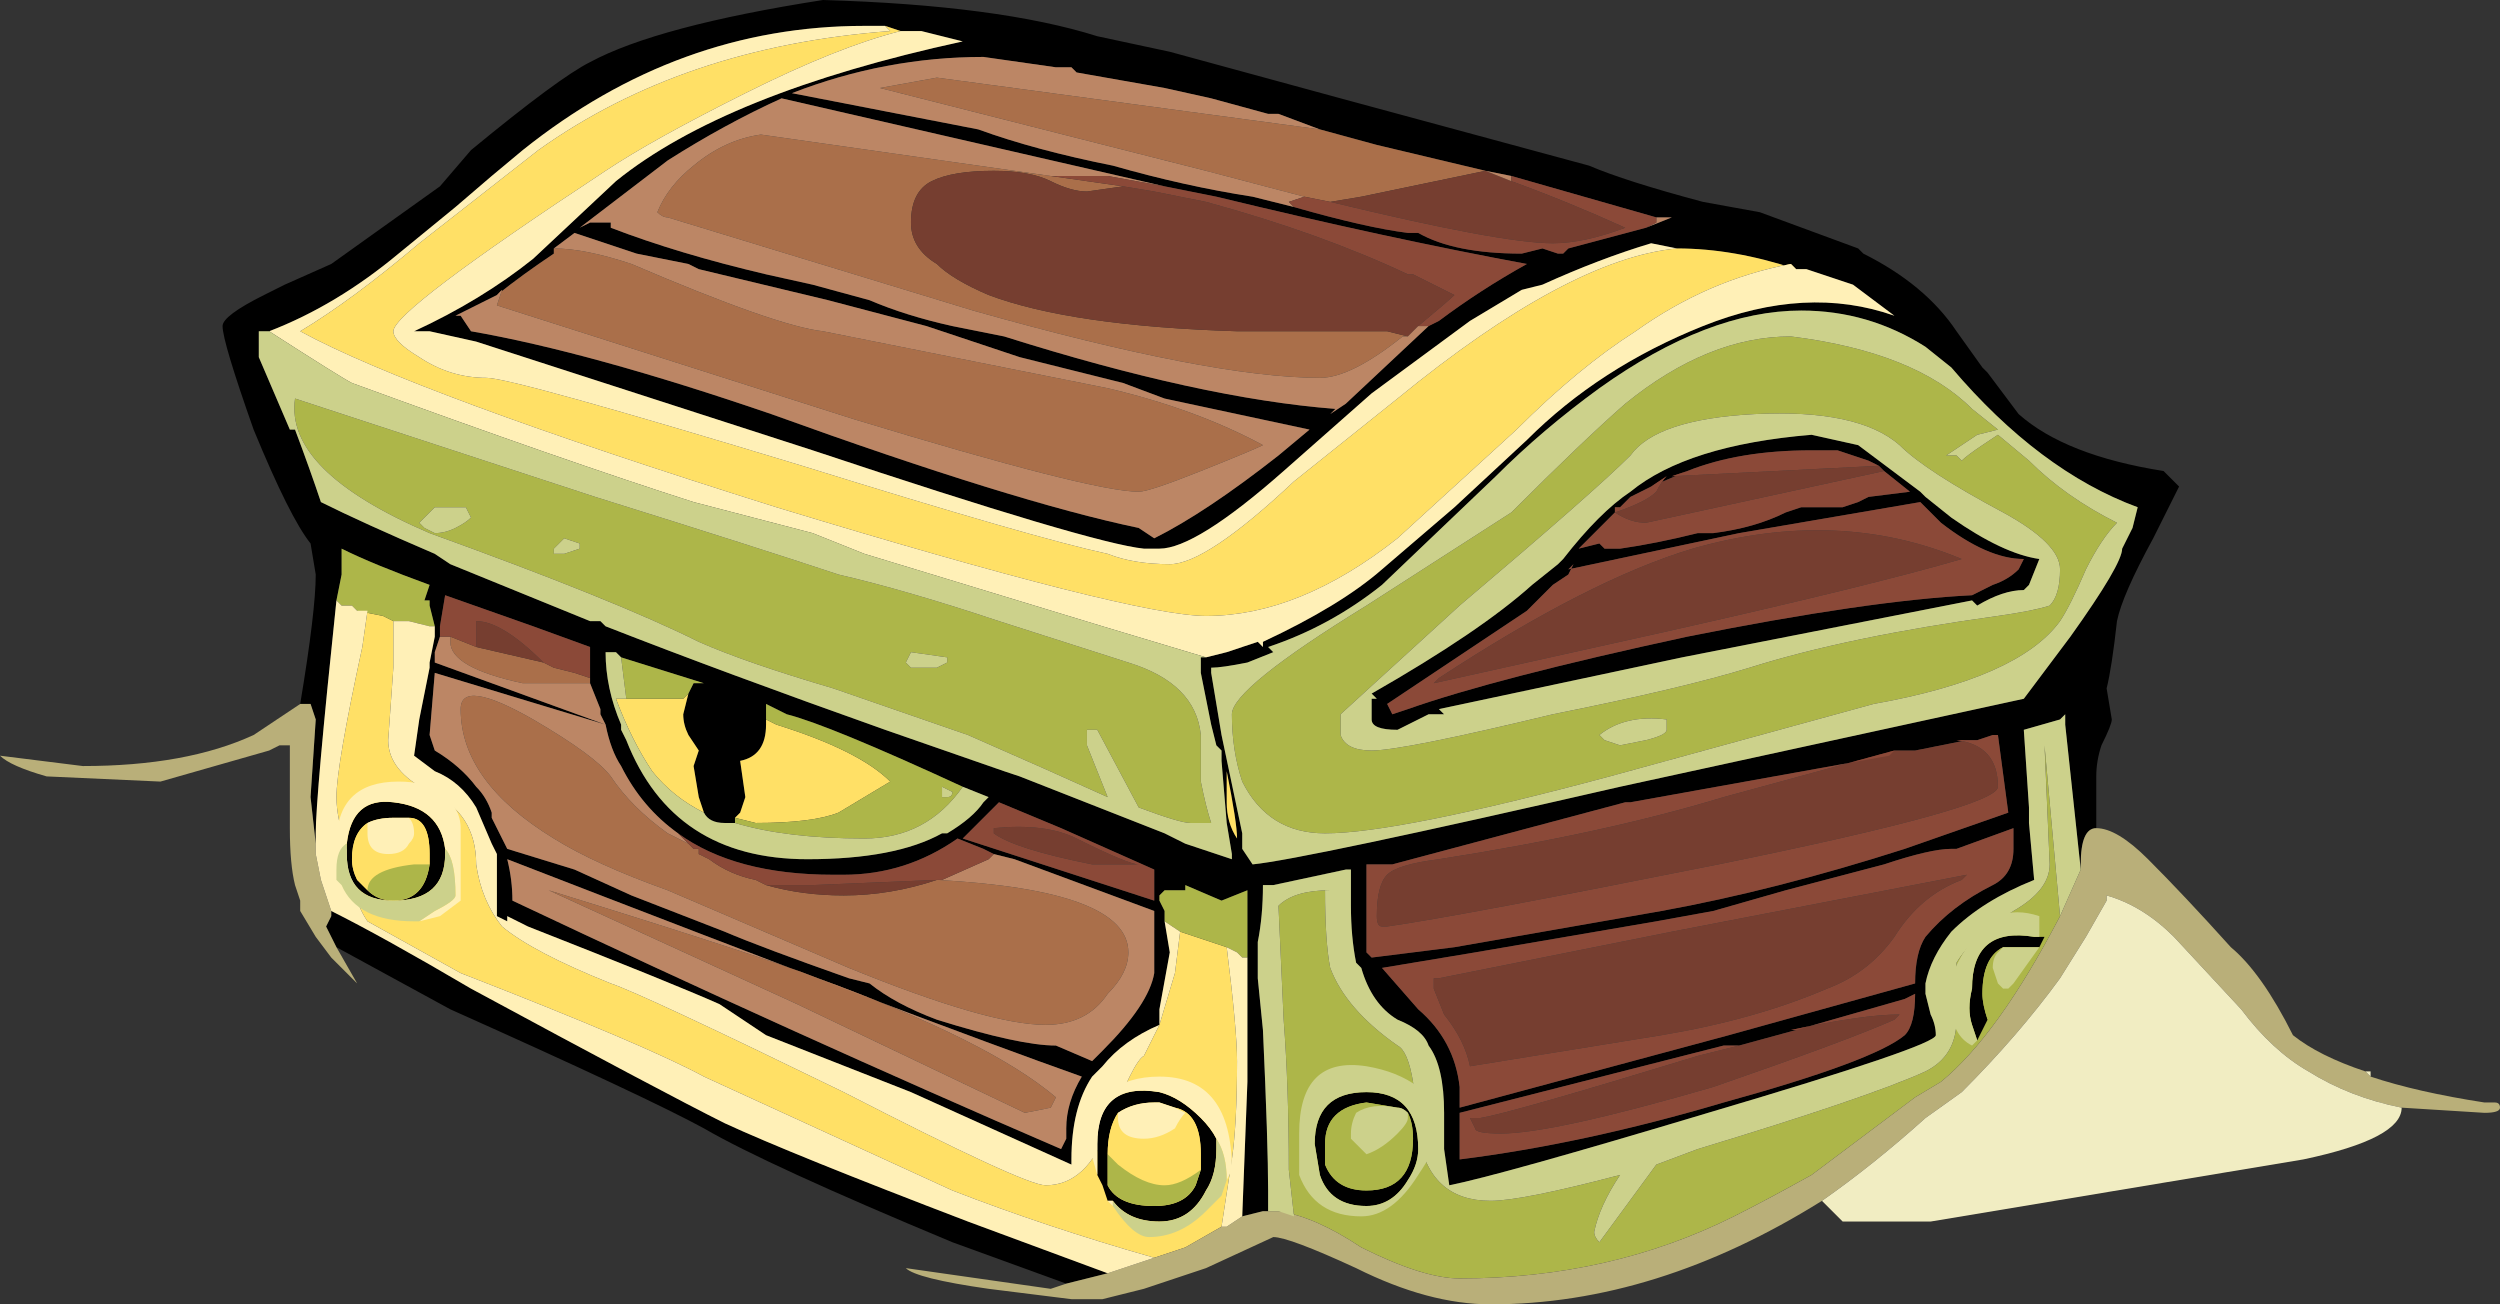 <?xml version="1.0" encoding="UTF-8" standalone="no"?>
<svg xmlns:ffdec="https://www.free-decompiler.com/flash" xmlns:xlink="http://www.w3.org/1999/xlink" ffdec:objectType="shape" height="12.6px" width="24.15px" xmlns="http://www.w3.org/2000/svg">
  <rect width="100%" height="100%" fill="#333333" stroke="none"/>
  <g transform="matrix(1.0, 0.0, 0.0, 1.0, 22.45, 8.65)">
    <path d="M-19.55 -1.85 Q-19.4 -2.75 -19.4 -3.1 L-19.45 -3.4 Q-19.65 -3.65 -20.0 -4.5 -20.3 -5.35 -20.3 -5.5 -20.3 -5.6 -19.9 -5.8 L-19.7 -5.9 -19.25 -6.1 -18.2 -6.85 -17.9 -7.2 Q-17.05 -7.9 -16.75 -8.05 -16.1 -8.4 -14.5 -8.65 -12.8 -8.6 -11.85 -8.3 L-11.15 -8.15 -9.5 -7.7 -7.1 -7.05 Q-6.75 -6.9 -6.0 -6.7 L-5.45 -6.6 -4.5 -6.25 -4.45 -6.2 Q-3.85 -5.9 -3.55 -5.45 L-3.3 -5.1 -3.25 -5.05 -2.95 -4.65 Q-2.5 -4.25 -1.55 -4.1 L-1.4 -3.95 -1.65 -3.45 Q-1.95 -2.9 -2.0 -2.65 -2.05 -2.2 -2.1 -2.0 L-2.05 -1.7 Q-2.05 -1.65 -2.15 -1.45 -2.2 -1.3 -2.2 -1.15 L-2.2 -0.65 Q-2.35 -0.65 -2.35 -0.3 L-2.35 -0.25 -2.5 -1.65 -2.5 -1.75 -2.55 -1.7 -2.9 -1.6 -2.85 -0.85 -2.85 -0.7 -2.8 -0.15 Q-3.3 0.05 -3.6 0.35 -3.8 0.6 -3.85 0.85 L-3.85 0.95 -3.8 1.15 Q-3.75 1.25 -3.75 1.35 -3.75 1.45 -5.95 2.1 -7.95 2.7 -8.45 2.8 L-8.5 2.45 -8.5 2.1 Q-8.5 1.65 -8.65 1.45 -8.7 1.3 -8.95 1.2 -9.2 1.05 -9.3 0.7 L-9.35 0.65 Q-9.4 0.4 -9.4 0.1 L-9.4 -0.25 -9.45 -0.25 -10.15 -0.1 -10.25 -0.1 Q-10.25 0.2 -10.3 0.45 L-10.3 0.8 -10.25 1.3 Q-10.2 2.4 -10.2 2.85 L-10.2 3.05 -10.25 3.05 -10.45 3.1 -10.4 1.8 -10.4 0.6 -10.4 -0.05 -10.65 0.05 -11.0 -0.1 -11.0 -0.05 -11.2 -0.05 -11.25 0.0 -11.25 0.05 -11.2 0.15 -11.2 0.25 -11.15 0.55 -11.25 1.1 -11.25 1.25 Q-11.6 1.4 -11.8 1.65 L-11.9 1.75 Q-12.1 2.05 -12.1 2.55 L-12.1 2.6 -13.65 1.9 -15.05 1.35 -15.5 1.05 Q-15.95 0.85 -17.35 0.3 L-17.55 0.2 -17.55 0.25 -17.65 0.2 -17.65 -0.4 -17.7 -0.5 -17.85 -0.85 Q-18.0 -1.1 -18.25 -1.2 L-18.45 -1.35 -18.4 -1.7 -18.3 -2.2 -18.3 -2.25 -18.25 -2.5 -18.25 -2.6 -18.3 -2.8 -18.3 -2.85 -18.35 -2.85 -18.3 -3.0 Q-18.85 -3.2 -19.15 -3.35 L-19.15 -3.1 -19.2 -2.85 Q-19.4 -0.95 -19.4 -0.6 L-19.4 -0.5 -19.45 -0.95 -19.4 -1.7 -19.45 -1.85 -19.55 -1.85 M-12.15 3.75 L-13.25 3.35 Q-15.05 2.6 -15.65 2.25 -16.2 1.95 -18.1 1.1 L-19.2 0.5 -19.3 0.3 -19.25 0.2 -19.25 0.15 Q-18.75 0.4 -17.9 0.9 -16.05 1.9 -15.45 2.2 -14.8 2.5 -13.1 3.15 L-11.75 3.65 -12.15 3.75 M-11.2 -6.85 L-14.9 -7.7 Q-15.45 -7.45 -16.0 -7.1 L-16.85 -6.45 -16.75 -6.5 -16.55 -6.5 -16.55 -6.45 Q-15.9 -6.2 -15.05 -6.0 L-14.6 -5.9 -14.05 -5.75 Q-13.7 -5.6 -13.25 -5.5 L-12.75 -5.4 Q-10.85 -4.8 -9.55 -4.7 L-9.6 -4.65 -9.45 -4.75 -8.65 -5.5 -8.55 -5.55 Q-8.15 -5.85 -7.7 -6.1 -9.05 -6.35 -10.7 -6.75 L-11.2 -6.85 M-6.25 -6.25 L-6.5 -6.3 Q-7.0 -6.15 -7.55 -5.9 L-7.75 -5.85 -8.25 -5.55 -9.2 -4.85 -10.05 -4.1 Q-10.9 -3.35 -11.25 -3.35 L-11.4 -3.35 Q-11.9 -3.4 -14.6 -4.3 L-17.85 -5.35 -18.3 -5.45 -18.45 -5.45 Q-17.8 -5.75 -17.3 -6.15 L-16.5 -6.9 Q-15.45 -7.75 -13.15 -8.25 L-13.55 -8.35 -13.75 -8.35 -13.9 -8.4 -14.1 -8.4 Q-15.9 -8.4 -17.4 -7.2 L-17.7 -6.95 -18.05 -6.65 -18.6 -6.2 Q-19.2 -5.7 -19.85 -5.45 L-19.95 -5.45 -19.95 -5.2 -19.65 -4.5 -19.6 -4.5 Q-19.45 -4.1 -19.35 -3.8 -18.95 -3.6 -18.25 -3.3 L-18.1 -3.2 -16.75 -2.65 -16.65 -2.65 -16.6 -2.6 Q-15.45 -2.15 -13.9 -1.6 L-12.75 -1.2 -12.6 -1.15 -11.2 -0.6 -11.0 -0.5 -10.55 -0.35 -10.55 -0.4 -10.6 -0.7 -10.65 -1.3 -10.65 -1.4 -10.7 -1.45 -10.75 -1.65 -10.85 -2.15 -10.85 -2.3 -10.8 -2.3 -10.6 -2.35 -10.3 -2.45 -10.25 -2.4 -10.25 -2.45 Q-9.5 -2.8 -9.1 -3.15 L-8.4 -3.75 -7.7 -4.4 Q-7.0 -5.1 -6.0 -5.5 -5.0 -5.9 -4.15 -5.6 L-4.55 -5.9 -5.0 -6.05 -5.1 -6.05 Q-5.7 -6.25 -6.25 -6.25 M-8.1 -7.0 L-9.15 -7.25 -9.7 -7.4 -10.1 -7.55 -10.2 -7.55 -10.75 -7.7 -11.2 -7.8 -12.05 -7.95 -12.1 -8.0 -12.25 -8.0 -12.95 -8.1 Q-13.9 -8.1 -14.8 -7.75 L-13.0 -7.4 Q-12.45 -7.2 -11.7 -7.05 -11.0 -6.85 -10.35 -6.75 L-9.95 -6.65 Q-9.25 -6.45 -8.85 -6.4 L-8.75 -6.4 Q-8.4 -6.2 -7.75 -6.2 L-7.55 -6.25 -7.4 -6.2 -7.35 -6.2 -7.3 -6.25 -6.55 -6.45 -6.3 -6.55 -6.45 -6.55 -7.85 -6.95 -8.1 -7.0 M-17.65 -5.8 L-18.05 -5.6 -18.0 -5.6 -17.9 -5.45 Q-16.75 -5.25 -15.0 -4.65 -12.65 -3.8 -11.45 -3.55 L-11.3 -3.45 Q-10.8 -3.7 -10.1 -4.25 L-9.8 -4.5 -11.2 -4.8 -11.6 -4.95 -12.6 -5.2 -13.5 -5.5 -14.45 -5.75 -15.7 -6.05 -15.8 -6.1 -16.3 -6.2 -16.9 -6.4 -17.1 -6.25 -17.1 -6.2 Q-17.4 -6.0 -17.65 -5.8 M-16.75 -2.1 L-16.75 -2.4 -17.3 -2.6 -18.15 -2.9 -18.2 -2.6 -18.2 -2.5 -18.25 -2.35 -18.25 -2.25 -16.6 -1.65 -16.65 -1.75 -16.65 -1.8 -16.75 -2.05 -16.75 -2.1 M-15.9 -0.6 Q-16.25 -0.85 -16.45 -1.25 -16.55 -1.4 -16.6 -1.65 L-18.25 -2.15 -18.3 -1.55 -18.25 -1.4 Q-18.0 -1.25 -17.85 -1.05 -17.75 -0.95 -17.7 -0.8 L-17.7 -0.75 -17.55 -0.45 -16.9 -0.25 -16.35 0.0 -15.45 0.35 Q-15.1 0.5 -14.25 0.8 L-14.05 0.85 Q-13.8 1.05 -13.4 1.2 -12.6 1.45 -12.25 1.45 L-11.9 1.6 -11.8 1.5 Q-11.35 1.05 -11.3 0.75 L-11.3 0.15 -12.65 -0.35 -12.85 -0.4 -12.95 -0.45 -13.2 -0.55 Q-13.7 -0.2 -14.3 -0.2 L-14.4 -0.2 Q-15.35 -0.2 -15.9 -0.6 M-15.65 -0.8 L-15.7 -0.95 -15.75 -1.25 -15.7 -1.4 -15.8 -1.55 Q-15.85 -1.65 -15.85 -1.75 L-15.8 -1.95 -15.75 -2.05 -15.65 -2.05 -16.45 -2.3 -16.5 -2.35 -16.6 -2.35 Q-16.6 -2.0 -16.45 -1.65 L-16.45 -1.6 -16.4 -1.5 Q-15.95 -0.35 -14.65 -0.35 -13.8 -0.35 -13.35 -0.6 L-13.3 -0.6 Q-13.05 -0.75 -12.95 -0.9 L-12.9 -0.95 -13.15 -1.05 Q-14.45 -1.65 -14.85 -1.75 L-15.05 -1.85 -15.05 -1.7 -15.05 -1.65 Q-15.05 -1.35 -15.3 -1.3 L-15.25 -0.95 -15.3 -0.8 -15.35 -0.75 -15.35 -0.7 -15.45 -0.7 Q-15.6 -0.7 -15.65 -0.8 M-12.9 -0.8 L-13.15 -0.55 -11.3 0.05 -11.3 -0.25 -12.2 -0.65 -12.8 -0.9 -12.9 -0.8 M-6.85 -3.75 L-6.85 -3.7 -7.2 -3.35 -7.0 -3.4 -6.95 -3.35 -6.8 -3.35 Q-6.45 -3.4 -6.05 -3.5 L-5.9 -3.5 Q-5.5 -3.55 -5.2 -3.7 L-5.05 -3.75 -4.65 -3.75 -4.5 -3.8 -4.4 -3.85 -4.0 -3.9 -4.25 -4.1 -4.3 -4.15 -4.4 -4.2 Q-4.55 -4.25 -4.7 -4.3 L-4.95 -4.3 Q-5.65 -4.3 -6.15 -4.1 L-6.5 -3.95 -6.7 -3.85 -6.8 -3.75 -6.85 -3.75 M-8.0 -4.05 L-9.1 -3.0 Q-9.6 -2.6 -10.2 -2.4 L-10.15 -2.35 -10.4 -2.25 Q-10.65 -2.2 -10.75 -2.2 L-10.75 -2.15 -10.65 -1.55 -10.45 -0.6 Q-10.45 -0.5 -10.45 -0.45 L-10.35 -0.3 Q-9.85 -0.35 -6.8 -1.05 L-2.9 -1.9 -2.45 -2.5 Q-1.95 -3.2 -1.95 -3.35 L-1.85 -3.55 -1.8 -3.75 Q-2.75 -4.1 -3.6 -5.1 L-3.85 -5.3 Q-4.4 -5.65 -5.05 -5.65 -5.95 -5.65 -7.0 -4.9 -7.55 -4.5 -8.0 -4.05 M-9.2 -1.95 Q-8.15 -2.55 -7.65 -3.0 L-7.4 -3.2 -7.35 -3.25 Q-7.0 -3.7 -6.7 -3.9 -6.15 -4.35 -4.95 -4.45 L-4.5 -4.35 -3.9 -3.9 -3.85 -3.85 -3.6 -3.65 Q-3.1 -3.3 -2.75 -3.25 L-2.85 -3.0 -2.9 -2.95 Q-3.1 -2.95 -3.35 -2.8 L-3.4 -2.85 -6.2 -2.3 Q-7.85 -1.95 -8.55 -1.8 L-8.5 -1.75 -8.65 -1.75 -8.95 -1.6 Q-9.2 -1.6 -9.2 -1.7 L-9.2 -1.9 -9.15 -1.9 -9.2 -1.95 M-10.6 -0.9 Q-10.6 -0.7 -10.5 -0.55 -10.5 -0.7 -10.6 -1.2 L-10.6 -0.9 M-10.55 -0.3 L-10.5 -0.3 -10.55 -0.3 M-4.15 -1.4 L-4.2 -1.35 -6.7 -0.9 -6.75 -0.9 -9.0 -0.3 -9.25 -0.3 -9.25 0.55 -9.2 0.6 -8.4 0.5 -6.4 0.15 Q-5.3 -0.05 -4.05 -0.45 L-3.05 -0.8 -3.15 -1.55 -3.2 -1.55 -3.35 -1.5 -3.45 -1.5 -3.95 -1.4 -4.15 -1.4 M-9.0 -1.75 L-8.85 -1.8 Q-8.0 -2.1 -6.15 -2.5 -4.4 -2.85 -3.4 -2.9 L-3.2 -3.0 Q-3.05 -3.05 -2.95 -3.15 L-2.9 -3.25 Q-3.25 -3.25 -3.7 -3.6 L-3.9 -3.8 -5.65 -3.5 -7.3 -3.15 -7.25 -3.2 -7.3 -3.1 -7.45 -3.0 -7.7 -2.75 -9.05 -1.85 -9.0 -1.75 M-5.55 -6.35 L-5.55 -6.35 M-3.55 -0.45 L-3.6 -0.45 Q-3.8 -0.45 -4.25 -0.3 L-5.2 -0.05 -5.9 0.15 -6.45 0.25 -8.2 0.55 -9.1 0.7 -8.75 1.1 Q-8.4 1.4 -8.35 1.85 L-8.35 2.05 -5.75 1.35 -3.95 0.85 Q-3.95 0.55 -3.85 0.4 -3.6 0.1 -3.2 -0.1 -3.0 -0.2 -3.0 -0.45 L-3.0 -0.65 -3.55 -0.45 M-5.65 1.45 L-5.8 1.45 -8.35 2.1 -8.35 2.55 Q-7.15 2.4 -5.8 2.0 -4.35 1.6 -4.05 1.35 -3.95 1.25 -3.95 0.95 L-4.05 1.0 -5.1 1.3 -5.65 1.45 M-12.15 2.25 Q-12.15 2.0 -12.0 1.75 -13.55 1.2 -17.55 -0.35 -17.5 -0.15 -17.5 0.05 -14.75 1.35 -12.2 2.45 L-12.15 2.35 -12.15 2.25" fill="#000000" fill-rule="evenodd" stroke="none"/>
    <path d="M-13.75 -8.35 Q-14.35 -8.2 -15.25 -7.75 -16.15 -7.3 -16.6 -7.0 -18.65 -5.65 -18.65 -5.45 -18.65 -5.35 -18.4 -5.2 -18.1 -5.0 -17.75 -5.0 -17.5 -5.0 -14.7 -4.15 -12.45 -3.45 -11.75 -3.3 -11.5 -3.2 -11.15 -3.2 -10.8 -3.2 -9.95 -4.0 L-8.95 -4.8 Q-7.3 -6.15 -6.25 -6.25 -5.7 -6.25 -5.1 -6.05 L-5.15 -6.1 Q-5.95 -5.95 -6.65 -5.45 -7.2 -5.1 -7.8 -4.5 L-8.95 -3.45 Q-9.9 -2.7 -10.8 -2.7 -11.5 -2.7 -14.95 -3.75 -18.45 -4.85 -19.55 -5.45 -19.05 -5.75 -18.4 -6.3 L-17.25 -7.2 Q-15.85 -8.2 -13.85 -8.35 L-13.9 -8.4 -13.75 -8.35 M-19.0 -2.75 L-18.75 -2.7 -18.65 -2.65 -18.65 -2.2 -18.7 -1.5 Q-18.7 -1.2 -18.3 -1.0 -17.85 -0.8 -17.85 -0.3 -17.8 0.05 -17.6 0.3 -17.3 0.55 -16.55 0.85 -16.25 0.95 -14.3 1.9 -12.55 2.8 -12.35 2.8 -11.95 2.8 -11.75 2.25 -11.5 1.6 -11.4 1.55 -11.35 1.45 -11.25 1.25 L-11.1 0.75 -11.05 0.35 -10.6 0.5 Q-10.5 1.3 -10.5 1.6 -10.5 2.2 -10.55 2.55 L-10.65 3.2 -11.0 3.4 -11.3 3.5 Q-12.35 3.2 -13.25 2.85 L-15.65 1.75 Q-16.2 1.45 -18.0 0.75 L-18.9 0.25 Q-19.0 0.1 -19.0 0.0 L-19.1 -0.45 Q-19.2 -0.75 -19.2 -0.95 -19.2 -1.25 -18.95 -2.4 L-18.9 -2.75 -19.0 -2.75 M-15.8 -1.95 L-15.85 -1.75 Q-15.85 -1.65 -15.8 -1.55 L-15.7 -1.4 -15.75 -1.25 -15.7 -0.95 -15.65 -0.8 Q-15.95 -0.95 -16.15 -1.2 -16.35 -1.5 -16.5 -1.9 L-16.4 -1.9 -15.85 -1.9 -15.8 -1.95 M-15.35 -0.75 L-15.3 -0.8 -15.25 -0.95 -15.3 -1.3 Q-15.05 -1.35 -15.05 -1.65 L-15.05 -1.7 -14.95 -1.65 Q-14.15 -1.4 -13.85 -1.1 L-14.35 -0.8 Q-14.6 -0.7 -15.15 -0.7 L-15.35 -0.75 M-10.55 -0.3 L-10.5 -0.3 -10.55 -0.3 M-10.6 -0.9 L-10.6 -1.2 Q-10.5 -0.7 -10.5 -0.55 -10.6 -0.7 -10.6 -0.9" fill="#ffe066" fill-rule="evenodd" stroke="none"/>
    <path d="M-8.85 -5.4 L-8.9 -5.4 Q-9.4 -5.0 -9.7 -5.0 -10.75 -5.0 -13.05 -5.65 L-16.0 -6.55 Q-16.05 -6.55 -16.1 -6.6 -16.0 -6.85 -15.75 -7.05 -15.45 -7.3 -15.1 -7.35 L-12.3 -6.95 -11.6 -6.85 -11.95 -6.8 Q-12.1 -6.8 -12.3 -6.9 -12.5 -7.0 -12.85 -7.0 -13.25 -7.0 -13.45 -6.9 -13.65 -6.8 -13.65 -6.5 -13.65 -6.25 -13.4 -6.1 -13.25 -5.95 -12.9 -5.8 -12.1 -5.5 -10.5 -5.45 L-9.05 -5.45 -8.85 -5.4 M-9.85 -6.75 L-10.8 -7.0 -13.95 -7.8 -13.4 -7.9 -9.7 -7.4 -9.15 -7.25 -8.1 -7.0 -9.3 -6.75 -9.6 -6.7 -9.85 -6.75 M-17.1 -6.25 Q-16.8 -6.25 -16.35 -6.1 -14.95 -5.5 -14.5 -5.45 L-11.75 -4.9 Q-10.9 -4.7 -10.25 -4.35 -10.35 -4.3 -10.85 -4.1 -11.35 -3.9 -11.45 -3.9 -11.9 -3.9 -14.2 -4.6 L-17.65 -5.7 -17.6 -5.85 -17.65 -5.8 Q-17.4 -6.0 -17.1 -6.2 L-17.1 -6.25 M-18.1 -2.5 L-17.85 -2.4 -17.2 -2.25 -17.1 -2.2 -16.9 -2.15 -16.75 -2.1 -16.75 -2.05 -17.4 -2.05 Q-18.1 -2.2 -18.1 -2.45 L-18.1 -2.5 M-13.4 -0.15 Q-11.55 -0.05 -11.55 0.55 -11.55 0.75 -11.75 0.95 -11.95 1.25 -12.35 1.25 -12.9 1.25 -14.25 0.7 L-16.0 -0.05 Q-16.7 -0.3 -17.1 -0.55 -18.0 -1.1 -18.0 -1.8 -18.0 -2.1 -17.3 -1.7 -16.7 -1.35 -16.55 -1.15 -16.35 -0.85 -16.0 -0.6 L-15.8 -0.5 -15.75 -0.45 -15.7 -0.45 -15.7 -0.4 -15.6 -0.35 Q-15.4 -0.2 -15.15 -0.15 L-15.05 -0.1 Q-14.7 0.0 -14.3 0.0 -13.85 0.0 -13.4 -0.15 M-17.15 -0.05 Q-15.05 0.6 -14.55 0.8 -12.9 1.4 -12.25 1.95 L-12.3 2.05 -12.55 2.1 -14.75 1.05 -17.15 -0.05" fill="#aa6f4a" fill-rule="evenodd" stroke="none"/>
    <path d="M-19.2 -2.85 L-19.15 -3.1 -19.15 -3.35 Q-18.85 -3.2 -18.3 -3.0 L-18.35 -2.85 -18.3 -2.85 -18.3 -2.8 -18.25 -2.6 -18.3 -2.6 -18.5 -2.65 -18.65 -2.65 -18.75 -2.7 -19.0 -2.75 -19.05 -2.8 -19.15 -2.8 -19.2 -2.85 M-11.2 0.25 L-11.2 0.15 -11.25 0.05 -11.25 0.0 -11.2 -0.05 -11.0 -0.05 -11.0 -0.1 -10.65 0.05 -10.4 -0.05 -10.4 0.6 -10.45 0.6 -10.5 0.55 -10.6 0.5 -11.05 0.35 -11.2 0.25 M-17.9 -3.65 L-17.95 -3.75 -18.25 -3.75 -18.4 -3.6 -18.35 -3.55 -18.25 -3.5 Q-18.15 -3.5 -18.05 -3.55 -17.95 -3.6 -17.9 -3.65 M-18.3 -3.5 Q-19.7 -4.1 -19.6 -4.8 L-16.7 -3.85 Q-15.1 -3.35 -14.35 -3.1 -13.7 -2.95 -12.8 -2.65 L-11.55 -2.25 Q-10.9 -2.05 -10.85 -1.55 L-10.85 -1.1 Q-10.8 -0.85 -10.75 -0.7 L-10.95 -0.7 Q-11.05 -0.7 -11.45 -0.85 L-11.85 -1.6 -11.95 -1.6 -11.95 -1.45 -11.75 -0.95 Q-12.3 -1.2 -13.1 -1.55 L-14.4 -2.0 Q-15.25 -2.25 -15.7 -2.45 -16.5 -2.85 -18.3 -3.5 M-15.35 -0.7 L-15.35 -0.75 -15.15 -0.7 Q-14.6 -0.7 -14.35 -0.8 L-13.85 -1.1 Q-14.15 -1.4 -14.95 -1.65 L-15.05 -1.7 -15.05 -1.85 -14.85 -1.75 Q-14.45 -1.65 -13.15 -1.05 -13.5 -0.55 -14.1 -0.55 -14.85 -0.55 -15.35 -0.7 M-16.45 -2.3 L-15.65 -2.05 -15.75 -2.05 -15.8 -1.95 -15.85 -1.9 -16.4 -1.9 -16.45 -2.3 M-16.85 -3.4 L-17.0 -3.45 -17.1 -3.35 -17.1 -3.3 -17.0 -3.3 -16.85 -3.35 -16.85 -3.4 M-13.25 -1.0 L-13.35 -1.05 -13.35 -0.95 -13.3 -0.95 Q-13.25 -0.95 -13.25 -1.0 M-13.3 -2.25 L-13.3 -2.3 -13.65 -2.35 -13.7 -2.25 -13.65 -2.2 -13.4 -2.2 -13.3 -2.25 M-7.85 -3.7 Q-7.15 -4.4 -6.75 -4.75 -5.95 -5.4 -5.15 -5.4 -3.95 -5.25 -3.4 -4.7 L-3.15 -4.5 -3.35 -4.45 -3.65 -4.25 -3.55 -4.25 -3.5 -4.2 Q-3.45 -4.25 -3.3 -4.35 L-3.15 -4.45 -2.85 -4.2 Q-2.5 -3.85 -2.0 -3.6 -2.15 -3.45 -2.3 -3.15 -2.45 -2.8 -2.55 -2.65 -2.95 -2.1 -4.35 -1.85 L-6.9 -1.15 Q-8.95 -0.6 -9.65 -0.6 -10.2 -0.6 -10.45 -1.1 -10.55 -1.4 -10.55 -1.75 -10.55 -2.0 -9.25 -2.8 L-7.85 -3.7 M-10.1 3.05 L-9.95 3.1 -10.0 2.65 Q-10.0 1.85 -10.05 1.2 L-10.1 0.1 Q-9.95 -0.05 -9.6 -0.05 L-9.65 -0.05 Q-9.65 0.45 -9.6 0.7 -9.45 1.1 -8.95 1.45 -8.85 1.5 -8.8 1.8 L-8.75 2.3 Q-8.65 2.95 -8.05 2.95 -7.75 2.95 -6.8 2.7 -7.0 3.0 -7.05 3.25 -7.05 3.3 -7.0 3.35 L-6.45 2.6 -6.05 2.45 Q-4.4 1.95 -3.85 1.7 -3.55 1.55 -3.55 1.2 L-3.55 0.65 Q-3.4 0.4 -3.0 0.15 -2.65 -0.05 -2.65 -0.3 L-2.7 -1.45 -2.55 0.2 Q-3.15 1.35 -3.7 1.8 L-3.95 1.95 -4.95 2.7 Q-5.4 2.95 -5.7 3.1 -6.9 3.7 -8.35 3.7 -8.7 3.7 -9.3 3.4 -9.75 3.1 -10.1 3.05 M-9.5 -1.75 L-9.5 -1.55 Q-9.45 -1.4 -9.2 -1.4 -8.9 -1.4 -7.45 -1.75 -6.2 -2.0 -5.55 -2.2 -4.6 -2.5 -3.15 -2.7 -2.8 -2.75 -2.65 -2.8 -2.55 -2.9 -2.55 -3.15 -2.55 -3.4 -3.1 -3.7 -3.85 -4.1 -4.1 -4.35 -4.5 -4.7 -5.5 -4.65 -6.45 -4.6 -6.7 -4.25 -7.05 -3.9 -8.35 -2.8 L-9.5 -1.75 M-6.35 -1.7 Q-6.75 -1.75 -7.0 -1.55 L-6.95 -1.5 -6.8 -1.45 -6.55 -1.5 Q-6.35 -1.55 -6.35 -1.6 L-6.35 -1.7" fill="#adb649" fill-rule="evenodd" stroke="none"/>
    <path d="M-8.75 -5.5 L-8.85 -5.4 -9.05 -5.45 -10.5 -5.45 Q-12.1 -5.5 -12.9 -5.8 -13.25 -5.95 -13.4 -6.1 -13.65 -6.25 -13.65 -6.5 -13.65 -6.8 -13.45 -6.9 -13.25 -7.0 -12.85 -7.0 -12.5 -7.0 -12.3 -6.9 -12.1 -6.8 -11.95 -6.8 L-11.6 -6.85 -11.3 -6.8 -10.8 -6.7 Q-9.7 -6.4 -8.85 -6.0 L-8.8 -6.0 -8.4 -5.8 Q-8.45 -5.75 -8.75 -5.5 M-9.6 -6.7 L-9.3 -6.75 -8.1 -7.0 -7.85 -6.9 Q-7.3 -6.7 -6.75 -6.45 -7.15 -6.3 -7.45 -6.3 -7.95 -6.3 -9.6 -6.7 M-17.85 -2.4 L-17.85 -2.65 Q-17.6 -2.65 -17.2 -2.25 L-17.85 -2.4 M-13.35 -0.15 L-13.4 -0.15 -13.35 -0.15 M-15.05 -0.1 L-14.6 -0.1 -13.4 -0.15 Q-13.85 0.0 -14.3 0.0 -14.7 0.0 -15.05 -0.1 M-12.85 -0.6 L-12.85 -0.65 Q-12.35 -0.7 -12.05 -0.55 -11.55 -0.3 -11.45 -0.3 L-11.9 -0.3 Q-12.65 -0.45 -12.85 -0.6 M-6.85 -3.7 L-6.85 -3.75 -6.85 -3.7 Q-6.55 -3.8 -6.45 -3.9 -6.4 -4.0 -6.35 -4.05 L-6.5 -3.95 -6.15 -4.1 -6.3 -4.05 -4.3 -4.15 -4.25 -4.1 -6.55 -3.6 Q-6.7 -3.6 -6.85 -3.7 M-4.15 -1.4 L-3.95 -1.4 -3.45 -1.5 -3.55 -1.5 Q-3.15 -1.45 -3.15 -1.05 -3.15 -0.85 -5.85 -0.3 -8.35 0.2 -9.05 0.3 L-9.1 0.3 Q-9.15 0.3 -9.15 0.2 -9.15 -0.1 -9.05 -0.2 -8.95 -0.3 -8.55 -0.35 -6.95 -0.6 -5.8 -0.95 L-4.15 -1.4 M-8.6 -2.05 L-8.55 -2.1 Q-7.1 -3.05 -6.1 -3.35 -4.7 -3.75 -3.5 -3.25 -4.35 -3.0 -6.35 -2.55 L-8.6 -2.05 M-3.45 -0.2 L-3.5 -0.15 Q-3.9 0.0 -4.15 0.4 -4.4 0.75 -4.8 0.9 -5.5 1.2 -6.4 1.35 L-8.25 1.65 Q-8.3 1.4 -8.5 1.15 L-8.6 0.9 -8.6 0.8 -8.55 0.8 -6.3 0.35 -3.45 -0.2 M-5.1 1.3 L-5.15 1.3 Q-4.45 1.15 -4.1 1.15 L-4.15 1.2 Q-4.6 1.4 -5.9 1.85 -7.45 2.3 -7.95 2.3 -8.2 2.3 -8.2 2.25 L-8.25 2.15 -8.15 2.15 Q-7.85 2.1 -6.05 1.55 L-5.65 1.45 -5.1 1.3" fill="#763e30" fill-rule="evenodd" stroke="none"/>
    <path d="M-8.65 -5.5 L-9.45 -4.75 -9.6 -4.65 -9.55 -4.7 Q-10.85 -4.8 -12.75 -5.4 L-13.25 -5.5 Q-13.7 -5.6 -14.05 -5.75 L-14.6 -5.9 -15.05 -6.0 Q-15.9 -6.2 -16.55 -6.45 L-16.55 -6.5 -16.75 -6.5 -16.85 -6.45 -16.0 -7.1 Q-15.45 -7.45 -14.9 -7.7 L-11.2 -6.85 -11.75 -6.95 -12.3 -6.95 -15.1 -7.35 Q-15.45 -7.3 -15.75 -7.05 -16.0 -6.85 -16.1 -6.6 -16.05 -6.55 -16.0 -6.55 L-13.05 -5.65 Q-10.75 -5.0 -9.7 -5.0 -9.4 -5.0 -8.9 -5.4 L-8.85 -5.4 -8.75 -5.5 -8.65 -5.5 M-9.7 -7.4 L-13.4 -7.9 -13.95 -7.8 -10.8 -7.0 -9.85 -6.75 -10.0 -6.7 -9.95 -6.65 -10.35 -6.75 Q-11.0 -6.85 -11.7 -7.05 -12.45 -7.2 -13.0 -7.4 L-14.8 -7.75 Q-13.9 -8.1 -12.95 -8.1 L-12.25 -8.0 -12.1 -8.0 -12.05 -7.95 -11.2 -7.8 -10.75 -7.7 -10.2 -7.55 -10.1 -7.55 -9.7 -7.4 M-17.1 -6.25 L-16.9 -6.4 -16.3 -6.2 -15.8 -6.1 -15.7 -6.05 -14.45 -5.75 -13.5 -5.5 -12.6 -5.2 -11.6 -4.95 -11.2 -4.8 -9.8 -4.5 -10.1 -4.25 Q-10.8 -3.7 -11.3 -3.45 L-11.45 -3.55 Q-12.65 -3.8 -15.0 -4.65 -16.75 -5.25 -17.9 -5.45 L-18.0 -5.6 -18.05 -5.6 -17.65 -5.8 -17.6 -5.85 -17.65 -5.7 -14.2 -4.6 Q-11.9 -3.9 -11.45 -3.9 -11.35 -3.9 -10.85 -4.1 -10.35 -4.3 -10.25 -4.35 -10.9 -4.7 -11.75 -4.9 L-14.5 -5.45 Q-14.95 -5.5 -16.35 -6.1 -16.8 -6.25 -17.1 -6.25 M-18.2 -2.5 L-18.1 -2.5 -18.1 -2.45 Q-18.1 -2.2 -17.4 -2.05 L-16.75 -2.05 -16.65 -1.8 -16.65 -1.75 -16.6 -1.65 -18.25 -2.25 -18.25 -2.35 -18.2 -2.5 M-12.85 -0.4 L-12.65 -0.35 -11.3 0.15 -11.3 0.75 Q-11.35 1.05 -11.8 1.5 L-11.9 1.6 -12.25 1.45 Q-12.6 1.45 -13.4 1.2 -13.8 1.05 -14.05 0.85 L-14.25 0.8 Q-15.1 0.5 -15.45 0.35 L-16.35 0.0 -16.9 -0.25 -17.55 -0.45 -17.7 -0.75 -17.7 -0.8 Q-17.75 -0.95 -17.85 -1.05 -18.0 -1.25 -18.25 -1.4 L-18.3 -1.55 -18.25 -2.15 -16.6 -1.65 Q-16.55 -1.4 -16.45 -1.25 -16.25 -0.85 -15.9 -0.6 L-15.8 -0.5 -16.0 -0.6 Q-16.35 -0.85 -16.55 -1.15 -16.7 -1.35 -17.3 -1.7 -18.0 -2.1 -18.0 -1.8 -18.0 -1.1 -17.1 -0.55 -16.7 -0.3 -16.0 -0.05 L-14.25 0.7 Q-12.9 1.25 -12.35 1.25 -11.95 1.25 -11.75 0.95 -11.55 0.75 -11.55 0.55 -11.55 -0.05 -13.4 -0.15 L-13.35 -0.15 -12.9 -0.35 -12.85 -0.4 M-17.15 -0.05 L-14.75 1.05 -12.55 2.1 -12.3 2.05 -12.25 1.95 Q-12.9 1.4 -14.55 0.8 -15.05 0.6 -17.15 -0.05 M-6.45 -6.55 L-6.3 -6.55 -6.55 -6.45 -6.45 -6.5 -6.45 -6.55 M-7.85 -6.95 L-7.85 -6.9 -8.1 -7.0 -7.85 -6.95 M-12.15 2.25 L-12.15 2.35 -12.2 2.45 Q-14.75 1.35 -17.5 0.05 -17.5 -0.15 -17.55 -0.35 -13.55 1.2 -12.0 1.75 -12.15 2.0 -12.15 2.25" fill="#bc8665" fill-rule="evenodd" stroke="none"/>
    <path d="M-8.65 -5.5 L-8.75 -5.5 Q-8.45 -5.75 -8.4 -5.8 L-8.8 -6.0 -8.85 -6.0 Q-9.7 -6.4 -10.8 -6.7 L-11.3 -6.8 -11.6 -6.85 -12.3 -6.95 -11.75 -6.95 -11.2 -6.85 -10.7 -6.75 Q-9.05 -6.35 -7.7 -6.1 -8.15 -5.85 -8.55 -5.55 L-8.65 -5.5 M-9.85 -6.75 L-9.6 -6.7 Q-7.95 -6.3 -7.45 -6.3 -7.15 -6.3 -6.75 -6.45 -7.3 -6.7 -7.85 -6.9 L-7.85 -6.95 -6.45 -6.55 -6.45 -6.5 -6.55 -6.45 -7.3 -6.25 -7.35 -6.2 -7.4 -6.2 -7.55 -6.25 -7.75 -6.2 Q-8.4 -6.2 -8.75 -6.4 L-8.85 -6.4 Q-9.25 -6.45 -9.95 -6.65 L-10.0 -6.7 -9.85 -6.75 M-18.1 -2.5 L-18.2 -2.5 -18.2 -2.6 -18.15 -2.9 -17.3 -2.6 -16.75 -2.4 -16.75 -2.1 -16.9 -2.15 -17.1 -2.2 -17.2 -2.25 Q-17.6 -2.65 -17.85 -2.65 L-17.85 -2.4 -18.1 -2.5 M-12.85 -0.4 L-12.9 -0.35 -13.35 -0.15 -13.4 -0.15 -14.6 -0.1 -15.05 -0.1 -15.15 -0.15 Q-15.4 -0.2 -15.6 -0.35 L-15.7 -0.4 -15.7 -0.45 -15.75 -0.45 -15.8 -0.5 -15.9 -0.6 Q-15.35 -0.2 -14.4 -0.2 L-14.3 -0.2 Q-13.7 -0.2 -13.2 -0.55 L-12.95 -0.45 -12.85 -0.4 M-12.85 -0.6 Q-12.65 -0.45 -11.9 -0.3 L-11.45 -0.3 Q-11.55 -0.3 -12.05 -0.55 -12.35 -0.7 -12.85 -0.65 L-12.85 -0.6 M-12.9 -0.8 L-12.8 -0.9 -12.2 -0.65 -11.3 -0.25 -11.3 0.05 -13.15 -0.55 -12.9 -0.8 M-6.85 -3.7 Q-6.7 -3.6 -6.55 -3.6 L-4.25 -4.1 -4.0 -3.9 -4.4 -3.85 -4.5 -3.8 -4.65 -3.75 -5.05 -3.75 -5.2 -3.7 Q-5.5 -3.55 -5.9 -3.5 L-6.05 -3.5 Q-6.45 -3.4 -6.8 -3.35 L-6.95 -3.35 -7.0 -3.4 -7.2 -3.35 -6.85 -3.7 -6.85 -3.75 -6.8 -3.75 -6.7 -3.85 -6.5 -3.95 -6.35 -4.05 Q-6.4 -4.0 -6.45 -3.9 -6.55 -3.8 -6.85 -3.7 M-4.3 -4.15 L-6.3 -4.05 -6.15 -4.1 Q-5.65 -4.3 -4.95 -4.3 L-4.7 -4.3 Q-4.55 -4.25 -4.4 -4.2 L-4.3 -4.15 M-3.45 -1.5 L-3.35 -1.5 -3.2 -1.55 -3.15 -1.55 -3.05 -0.8 -4.05 -0.45 Q-5.3 -0.05 -6.4 0.15 L-8.4 0.5 -9.2 0.6 -9.25 0.55 -9.25 -0.3 -9.0 -0.3 -6.75 -0.9 -6.7 -0.9 -4.2 -1.35 -4.15 -1.4 -5.8 -0.95 Q-6.95 -0.6 -8.55 -0.35 -8.95 -0.3 -9.05 -0.2 -9.15 -0.1 -9.15 0.2 -9.15 0.3 -9.1 0.3 L-9.05 0.3 Q-8.35 0.2 -5.85 -0.3 -3.15 -0.85 -3.15 -1.05 -3.15 -1.45 -3.55 -1.5 L-3.45 -1.5 M-9.0 -1.75 L-9.05 -1.85 -7.7 -2.75 -7.45 -3.0 -7.3 -3.1 -7.25 -3.2 -7.3 -3.15 -5.65 -3.5 -3.9 -3.8 -3.7 -3.6 Q-3.25 -3.25 -2.9 -3.25 L-2.95 -3.15 Q-3.05 -3.05 -3.2 -3.0 L-3.4 -2.9 Q-4.4 -2.85 -6.15 -2.5 -8.0 -2.1 -8.85 -1.8 L-9.0 -1.75 M-8.6 -2.05 L-6.35 -2.55 Q-4.35 -3.0 -3.5 -3.25 -4.7 -3.75 -6.1 -3.35 -7.1 -3.05 -8.55 -2.1 L-8.6 -2.05 M-3.45 -0.2 L-6.3 0.35 -8.55 0.8 -8.6 0.8 -8.6 0.9 -8.5 1.15 Q-8.3 1.4 -8.25 1.65 L-6.4 1.35 Q-5.5 1.2 -4.8 0.9 -4.4 0.75 -4.15 0.4 -3.9 0.0 -3.5 -0.15 L-3.45 -0.2 M-3.55 -0.45 L-3.0 -0.65 -3.0 -0.45 Q-3.0 -0.2 -3.2 -0.1 -3.6 0.1 -3.85 0.4 -3.95 0.55 -3.95 0.85 L-5.75 1.35 -8.35 2.05 -8.35 1.85 Q-8.4 1.4 -8.75 1.1 L-9.1 0.7 -8.2 0.55 -6.45 0.25 -5.9 0.15 -5.2 -0.05 -4.25 -0.3 Q-3.8 -0.45 -3.6 -0.45 L-3.55 -0.45 M-5.1 1.3 L-4.05 1.0 -3.95 0.95 Q-3.95 1.25 -4.05 1.35 -4.35 1.6 -5.8 2.0 -7.15 2.4 -8.35 2.55 L-8.35 2.1 -5.8 1.45 -5.65 1.45 -6.05 1.55 Q-7.85 2.1 -8.15 2.15 L-8.25 2.15 -8.2 2.25 Q-8.2 2.3 -7.95 2.3 -7.45 2.3 -5.9 1.85 -4.6 1.4 -4.15 1.2 L-4.1 1.15 Q-4.45 1.15 -5.15 1.3 L-5.1 1.3" fill="#8b4938" fill-rule="evenodd" stroke="none"/>
    <path d="M-2.2 -0.65 Q-2.0 -0.65 -1.7 -0.35 -1.35 0.0 -0.9 0.5 -0.6 0.75 -0.3 1.35 -0.05 1.55 0.4 1.7 L0.45 1.75 Q0.9 1.9 1.55 2.0 L1.65 2.0 Q1.7 2.0 1.7 2.05 1.7 2.1 1.55 2.1 L0.75 2.05 Q0.25 1.95 -0.15 1.7 -0.5 1.5 -0.8 1.1 L-1.45 0.4 Q-1.75 0.1 -2.1 0.0 L-2.1 0.05 -2.3 0.4 -2.55 0.8 Q-2.95 1.35 -3.5 1.9 L-3.85 2.15 Q-4.35 2.6 -4.85 2.95 -6.45 3.95 -8.05 3.95 -8.65 3.95 -9.35 3.6 -10.0 3.3 -10.15 3.3 L-10.8 3.6 -11.4 3.8 -11.8 3.9 -12.1 3.9 -12.9 3.8 Q-13.6 3.7 -13.7 3.6 L-12.3 3.8 -12.15 3.75 -11.75 3.65 -11.3 3.5 -11.0 3.4 -10.65 3.2 -10.6 3.2 -10.45 3.1 -10.25 3.05 -10.2 3.05 -10.1 3.05 Q-9.75 3.1 -9.3 3.4 -8.7 3.7 -8.35 3.7 -6.9 3.7 -5.7 3.1 -5.4 2.95 -4.95 2.7 L-3.95 1.95 -3.7 1.8 Q-3.15 1.35 -2.55 0.2 L-2.35 -0.25 -2.35 -0.3 Q-2.35 -0.65 -2.2 -0.65 M-19.2 0.5 L-19.0 0.85 -19.25 0.6 -19.4 0.4 -19.55 0.15 -19.55 0.05 -19.6 -0.1 Q-19.65 -0.3 -19.65 -0.65 L-19.65 -1.45 -19.75 -1.45 -19.85 -1.4 -20.9 -1.1 -22.0 -1.15 Q-22.35 -1.25 -22.45 -1.35 L-21.65 -1.25 Q-20.65 -1.25 -20.0 -1.55 L-19.55 -1.85 -19.45 -1.85 -19.4 -1.7 -19.45 -0.95 -19.4 -0.5 -19.4 -0.4 -19.35 -0.15 -19.25 0.15 -19.25 0.2 -19.3 0.3 -19.2 0.5" fill="#b9af79" fill-rule="evenodd" stroke="none"/>
    <path d="M-19.4 -0.5 L-19.4 -0.6 Q-19.4 -0.95 -19.2 -2.85 L-19.15 -2.8 -19.05 -2.8 -19.0 -2.75 -18.9 -2.75 -18.95 -2.4 Q-19.2 -1.25 -19.2 -0.95 -19.2 -0.75 -19.1 -0.45 L-19.0 0.0 Q-19.0 0.1 -18.9 0.25 L-18.0 0.75 Q-16.2 1.45 -15.65 1.75 L-13.25 2.85 Q-12.35 3.2 -11.3 3.5 L-11.75 3.65 -13.1 3.15 Q-14.8 2.5 -15.45 2.2 -16.05 1.9 -17.9 0.9 -18.75 0.4 -19.25 0.15 L-19.35 -0.15 -19.4 -0.4 -19.4 -0.5 M-18.25 -2.6 L-18.25 -2.5 -18.3 -2.25 -18.3 -2.2 -18.4 -1.7 -18.45 -1.35 -18.25 -1.2 Q-18.0 -1.1 -17.85 -0.85 L-17.7 -0.5 -17.65 -0.4 -17.65 0.2 -17.55 0.25 -17.55 0.2 -17.35 0.3 Q-15.95 0.85 -15.5 1.05 L-15.05 1.35 -13.65 1.9 -12.1 2.6 -12.1 2.55 Q-12.1 2.05 -11.9 1.75 L-11.8 1.65 Q-11.6 1.4 -11.25 1.25 L-11.25 1.1 -11.15 0.55 -11.2 0.25 -11.05 0.35 -11.1 0.75 -11.25 1.25 Q-11.35 1.45 -11.4 1.55 -11.5 1.6 -11.75 2.25 -11.95 2.8 -12.35 2.8 -12.55 2.8 -14.3 1.9 -16.25 0.95 -16.55 0.85 -17.3 0.55 -17.6 0.3 -17.8 0.05 -17.85 -0.3 -17.85 -0.8 -18.3 -1.0 -18.7 -1.2 -18.7 -1.5 L-18.65 -2.2 -18.65 -2.65 -18.5 -2.65 -18.3 -2.6 -18.25 -2.6 M-10.4 0.6 L-10.4 1.8 -10.45 3.1 -10.6 3.2 -10.65 3.2 -10.55 2.55 Q-10.5 2.2 -10.5 1.6 -10.5 1.3 -10.6 0.5 L-10.5 0.55 -10.45 0.6 -10.4 0.6 M-13.75 -8.35 L-13.55 -8.35 -13.15 -8.25 Q-15.45 -7.75 -16.5 -6.9 L-17.3 -6.15 Q-17.8 -5.75 -18.45 -5.45 L-18.3 -5.45 -17.85 -5.35 -14.6 -4.3 Q-11.9 -3.4 -11.4 -3.35 L-11.25 -3.35 Q-10.9 -3.35 -10.05 -4.1 L-9.2 -4.85 -8.25 -5.55 -7.75 -5.85 -7.55 -5.9 Q-7.0 -6.15 -6.5 -6.3 L-6.25 -6.25 Q-7.3 -6.15 -8.95 -4.8 L-9.95 -4.0 Q-10.8 -3.2 -11.15 -3.2 -11.5 -3.2 -11.75 -3.3 -12.45 -3.45 -14.7 -4.15 -17.5 -5.0 -17.75 -5.0 -18.1 -5.0 -18.4 -5.2 -18.65 -5.35 -18.65 -5.45 -18.65 -5.65 -16.6 -7.0 -16.15 -7.3 -15.25 -7.75 -14.35 -8.2 -13.75 -8.35 M-5.1 -6.05 L-5.0 -6.05 -4.55 -5.9 -4.15 -5.6 Q-5.0 -5.9 -6.0 -5.5 -7.0 -5.1 -7.7 -4.4 L-8.4 -3.75 -9.1 -3.15 Q-9.5 -2.8 -10.25 -2.45 L-10.25 -2.4 -10.3 -2.45 -10.6 -2.35 -10.8 -2.3 -11.8 -2.6 -14.1 -3.3 -14.6 -3.5 -15.75 -3.8 Q-17.0 -4.2 -19.05 -4.95 -19.15 -5.0 -19.85 -5.45 -19.2 -5.7 -18.6 -6.2 L-18.05 -6.65 -17.7 -6.95 -17.4 -7.2 Q-15.9 -8.4 -14.1 -8.4 L-13.9 -8.4 -13.85 -8.35 Q-15.85 -8.2 -17.25 -7.2 L-18.4 -6.3 Q-19.05 -5.75 -19.55 -5.45 -18.45 -4.85 -14.95 -3.75 -11.5 -2.7 -10.8 -2.7 -9.9 -2.7 -8.95 -3.45 L-7.8 -4.5 Q-7.2 -5.1 -6.65 -5.45 -5.95 -5.95 -5.15 -6.1 L-5.1 -6.05" fill="#fff0b7" fill-rule="evenodd" stroke="none"/>
    <path d="M-10.2 3.05 L-10.2 2.85 Q-10.2 2.4 -10.25 1.3 L-10.3 0.8 -10.3 0.45 Q-10.25 0.2 -10.25 -0.1 L-10.15 -0.1 -9.45 -0.25 -9.4 -0.25 -9.4 0.1 Q-9.4 0.4 -9.35 0.65 L-9.3 0.7 Q-9.2 1.05 -8.95 1.2 -8.7 1.3 -8.65 1.45 -8.5 1.65 -8.5 2.1 L-8.5 2.45 -8.45 2.8 Q-7.95 2.7 -5.95 2.1 -3.75 1.45 -3.75 1.35 -3.75 1.25 -3.8 1.15 L-3.85 0.95 -3.85 0.85 Q-3.8 0.6 -3.6 0.35 -3.3 0.05 -2.8 -0.15 L-2.85 -0.7 -2.85 -0.85 -2.9 -1.6 -2.55 -1.7 -2.5 -1.75 -2.5 -1.65 -2.35 -0.25 -2.55 0.2 -2.7 -1.45 -2.65 -0.3 Q-2.65 -0.05 -3.0 0.15 -3.4 0.4 -3.55 0.65 L-3.55 1.2 Q-3.55 1.55 -3.85 1.7 -4.4 1.95 -6.05 2.45 L-6.45 2.6 -7.0 3.35 Q-7.05 3.3 -7.05 3.25 -7.0 3.0 -6.8 2.7 -7.75 2.95 -8.05 2.95 -8.65 2.95 -8.75 2.3 L-8.8 1.8 Q-8.85 1.5 -8.95 1.45 -9.45 1.1 -9.6 0.7 -9.65 0.45 -9.65 -0.05 L-9.6 -0.05 Q-9.95 -0.05 -10.1 0.1 L-10.05 1.2 Q-10.0 1.85 -10.0 2.65 L-9.95 3.1 -10.1 3.05 -10.2 3.05 M-10.8 -2.3 L-10.85 -2.3 -10.85 -2.15 -10.75 -1.65 -10.7 -1.45 -10.65 -1.4 -10.65 -1.3 -10.6 -0.7 -10.55 -0.4 -10.55 -0.35 -11.0 -0.5 -11.2 -0.6 -12.6 -1.15 -12.75 -1.2 -13.9 -1.6 Q-15.45 -2.15 -16.6 -2.6 L-16.65 -2.65 -16.75 -2.65 -18.1 -3.2 -18.25 -3.3 Q-18.95 -3.6 -19.35 -3.8 -19.45 -4.1 -19.6 -4.5 L-19.65 -4.5 -19.95 -5.2 -19.95 -5.45 -19.85 -5.45 Q-19.15 -5.0 -19.05 -4.95 -17.0 -4.2 -15.75 -3.8 L-14.6 -3.5 -14.1 -3.3 -11.8 -2.6 -10.8 -2.3 M-17.9 -3.65 Q-17.95 -3.6 -18.05 -3.55 -18.15 -3.5 -18.25 -3.5 L-18.35 -3.55 -18.4 -3.6 -18.25 -3.75 -17.95 -3.75 -17.9 -3.65 M-18.3 -3.5 Q-16.5 -2.85 -15.7 -2.45 -15.25 -2.25 -14.4 -2.0 L-13.1 -1.55 Q-12.3 -1.2 -11.75 -0.95 L-11.95 -1.45 -11.95 -1.6 -11.85 -1.6 -11.45 -0.85 Q-11.05 -0.7 -10.95 -0.7 L-10.75 -0.7 Q-10.8 -0.85 -10.85 -1.1 L-10.85 -1.55 Q-10.9 -2.05 -11.55 -2.25 L-12.8 -2.65 Q-13.7 -2.95 -14.35 -3.1 -15.1 -3.35 -16.7 -3.85 L-19.6 -4.8 Q-19.7 -4.1 -18.3 -3.5 M-15.65 -0.8 Q-15.6 -0.7 -15.45 -0.7 L-15.35 -0.7 Q-14.85 -0.55 -14.1 -0.55 -13.5 -0.55 -13.15 -1.05 L-12.9 -0.95 -12.95 -0.9 Q-13.05 -0.75 -13.3 -0.6 L-13.35 -0.6 Q-13.8 -0.35 -14.65 -0.35 -15.95 -0.35 -16.4 -1.5 L-16.45 -1.6 -16.45 -1.65 Q-16.6 -2.0 -16.6 -2.35 L-16.5 -2.35 -16.45 -2.3 -16.4 -1.9 -16.5 -1.9 Q-16.35 -1.5 -16.15 -1.2 -15.95 -0.95 -15.65 -0.8 M-16.85 -3.4 L-16.85 -3.35 -17.0 -3.3 -17.1 -3.3 -17.1 -3.35 -17.0 -3.45 -16.85 -3.4 M-13.3 -2.25 L-13.4 -2.2 -13.65 -2.2 -13.7 -2.25 -13.65 -2.35 -13.3 -2.3 -13.3 -2.25 M-13.25 -1.0 Q-13.25 -0.95 -13.3 -0.95 L-13.35 -0.95 -13.35 -1.05 -13.25 -1.0 M-7.85 -3.7 L-9.25 -2.8 Q-10.55 -2.0 -10.55 -1.75 -10.55 -1.4 -10.45 -1.1 -10.2 -0.6 -9.65 -0.6 -8.95 -0.6 -6.9 -1.15 L-4.35 -1.85 Q-2.95 -2.1 -2.55 -2.65 -2.45 -2.8 -2.3 -3.15 -2.15 -3.45 -2.0 -3.6 -2.5 -3.85 -2.85 -4.2 L-3.15 -4.45 -3.3 -4.35 Q-3.45 -4.25 -3.5 -4.2 L-3.55 -4.25 -3.65 -4.25 -3.35 -4.45 -3.15 -4.5 -3.4 -4.7 Q-3.95 -5.25 -5.15 -5.4 -5.95 -5.4 -6.75 -4.75 -7.15 -4.4 -7.85 -3.7 M-9.2 -1.95 L-9.15 -1.9 -9.2 -1.9 -9.2 -1.7 Q-9.2 -1.6 -8.95 -1.6 L-8.65 -1.75 -8.5 -1.75 -8.55 -1.8 Q-7.85 -1.95 -6.2 -2.3 L-3.4 -2.85 -3.35 -2.8 Q-3.1 -2.95 -2.9 -2.95 L-2.85 -3.0 -2.75 -3.25 Q-3.1 -3.3 -3.6 -3.65 L-3.85 -3.85 -3.9 -3.9 -4.5 -4.35 -4.95 -4.45 Q-6.15 -4.35 -6.7 -3.9 -7.0 -3.7 -7.35 -3.25 L-7.4 -3.2 -7.65 -3.0 Q-8.15 -2.55 -9.2 -1.95 M-8.0 -4.05 Q-7.55 -4.5 -7.0 -4.9 -5.95 -5.65 -5.05 -5.65 -4.4 -5.65 -3.85 -5.3 L-3.6 -5.1 Q-2.75 -4.1 -1.8 -3.75 L-1.85 -3.55 -1.95 -3.35 Q-1.95 -3.2 -2.45 -2.5 L-2.9 -1.9 -6.8 -1.05 Q-9.85 -0.35 -10.35 -0.3 L-10.45 -0.45 Q-10.45 -0.5 -10.45 -0.6 L-10.65 -1.55 -10.75 -2.15 -10.75 -2.2 Q-10.65 -2.2 -10.4 -2.25 L-10.15 -2.35 -10.2 -2.4 Q-9.6 -2.6 -9.1 -3.0 L-8.0 -4.05 M-9.5 -1.75 L-8.35 -2.8 Q-7.05 -3.9 -6.7 -4.25 -6.45 -4.6 -5.5 -4.65 -4.5 -4.7 -4.1 -4.35 -3.85 -4.1 -3.1 -3.7 -2.55 -3.4 -2.55 -3.15 -2.55 -2.9 -2.65 -2.8 -2.8 -2.75 -3.15 -2.7 -4.6 -2.5 -5.55 -2.2 -6.2 -2.0 -7.45 -1.75 -8.9 -1.4 -9.2 -1.4 -9.45 -1.4 -9.5 -1.55 L-9.5 -1.75 M-6.35 -1.7 L-6.35 -1.6 Q-6.35 -1.55 -6.55 -1.5 L-6.8 -1.45 -6.95 -1.5 -7.0 -1.55 Q-6.75 -1.75 -6.35 -1.7" fill="#ccd18b" fill-rule="evenodd" stroke="none"/>
    <path d="M0.4 1.7 L0.45 1.7 0.45 1.75 0.4 1.7 M0.75 2.05 Q0.75 2.35 -0.2 2.55 L-3.8 3.15 -4.65 3.15 -4.85 2.95 Q-4.35 2.6 -3.85 2.15 L-3.5 1.9 Q-2.95 1.35 -2.55 0.8 L-2.3 0.4 -2.1 0.05 -2.1 0.0 Q-1.75 0.1 -1.45 0.4 L-0.8 1.1 Q-0.5 1.5 -0.15 1.7 0.25 1.95 0.75 2.05" fill="#f1edc2" fill-rule="evenodd" stroke="none"/>
    <path d="M-18.9 -0.7 Q-19.05 -0.6 -19.05 -0.35 -19.05 -0.25 -19.0 -0.15 L-18.9 -0.05 Q-18.8 0.05 -18.65 0.05 -18.35 0.05 -18.3 -0.3 L-18.3 -0.4 Q-18.3 -0.75 -18.5 -0.75 L-18.65 -0.75 Q-18.8 -0.75 -18.9 -0.7 M-18.15 -0.45 L-18.15 -0.4 Q-18.15 0.05 -18.65 0.05 -19.1 0.05 -19.1 -0.4 L-19.1 -0.5 Q-19.05 -0.95 -18.65 -0.9 -18.2 -0.85 -18.15 -0.45 M-2.75 0.4 L-2.7 0.4 -2.75 0.5 -3.1 0.5 Q-3.3 0.6 -3.3 0.95 -3.3 1.05 -3.25 1.2 L-3.35 1.4 -3.4 1.25 Q-3.45 1.1 -3.4 0.9 -3.4 0.3 -2.8 0.4 L-2.75 0.4 M-10.7 2.35 L-10.7 2.45 Q-10.7 2.7 -10.8 2.85 -10.95 3.15 -11.25 3.15 -11.55 3.15 -11.7 2.95 L-11.75 2.95 -11.8 2.8 -11.85 2.7 -11.85 2.4 Q-11.85 1.8 -11.25 1.9 -11.05 1.95 -10.85 2.15 -10.75 2.25 -10.7 2.35 M-11.1 2.05 L-11.25 2.0 -11.3 2.0 Q-11.5 2.0 -11.65 2.1 -11.75 2.25 -11.75 2.5 L-11.75 2.8 Q-11.65 3.0 -11.3 3.0 -11.0 3.0 -10.9 2.8 L-10.85 2.65 -10.85 2.5 Q-10.85 2.1 -11.1 2.05 M-8.95 2.05 L-9.25 2.0 Q-9.65 2.05 -9.65 2.4 L-9.65 2.6 Q-9.55 2.85 -9.25 2.85 -8.8 2.85 -8.8 2.35 -8.8 2.2 -8.85 2.1 -8.9 2.05 -8.95 2.05 M-8.75 2.45 Q-8.75 2.6 -8.85 2.75 -9.0 3.0 -9.25 3.0 -9.6 3.0 -9.7 2.7 L-9.75 2.4 Q-9.75 1.9 -9.25 1.9 -8.75 1.9 -8.75 2.45" fill="#000000" fill-rule="evenodd" stroke="none"/>
    <path d="M-18.9 -0.7 L-18.9 -0.6 Q-18.9 -0.4 -18.7 -0.4 -18.55 -0.4 -18.5 -0.5 -18.45 -0.55 -18.45 -0.6 -18.45 -0.7 -18.5 -0.75 -18.3 -0.75 -18.3 -0.4 L-18.3 -0.3 -18.45 -0.3 Q-18.9 -0.25 -18.9 -0.05 L-19.0 -0.15 Q-19.05 -0.25 -19.05 -0.35 -19.05 -0.6 -18.9 -0.7 M-11.65 2.1 L-11.65 2.15 Q-11.65 2.35 -11.4 2.35 -11.25 2.35 -11.1 2.25 -11.05 2.15 -11.0 2.1 L-11.1 2.05 Q-10.85 2.1 -10.85 2.5 L-10.85 2.65 Q-11.05 2.8 -11.2 2.8 -11.4 2.8 -11.65 2.6 L-11.75 2.5 Q-11.75 2.25 -11.65 2.1" fill="#ffe066" fill-rule="evenodd" stroke="none"/>
    <path d="M-18.9 -0.05 Q-18.9 -0.25 -18.45 -0.3 L-18.3 -0.3 Q-18.35 0.05 -18.65 0.05 -18.8 0.05 -18.9 -0.05 M-3.05 0.9 L-3.25 1.2 Q-3.3 1.05 -3.3 0.95 -3.3 0.6 -3.1 0.5 L-3.15 0.55 Q-3.2 0.6 -3.2 0.7 L-3.15 0.85 -3.1 0.9 -3.05 0.9 M-10.85 2.65 L-10.9 2.8 Q-11.0 3.0 -11.3 3.0 -11.65 3.0 -11.75 2.8 L-11.75 2.5 -11.65 2.6 Q-11.4 2.8 -11.2 2.8 -11.05 2.8 -10.85 2.65 M-8.95 2.05 Q-9.2 2.0 -9.35 2.1 -9.4 2.2 -9.4 2.3 L-9.4 2.35 -9.25 2.5 Q-9.1 2.45 -8.95 2.3 -8.85 2.2 -8.85 2.15 L-8.85 2.1 Q-8.8 2.2 -8.8 2.35 -8.8 2.85 -9.25 2.85 -9.55 2.85 -9.65 2.6 L-9.65 2.4 Q-9.65 2.05 -9.25 2.0 L-8.95 2.05" fill="#adb649" fill-rule="evenodd" stroke="none"/>
    <path d="M-18.5 -0.75 Q-18.45 -0.7 -18.45 -0.6 -18.45 -0.55 -18.5 -0.5 -18.55 -0.4 -18.7 -0.4 -18.9 -0.4 -18.9 -0.6 L-18.9 -0.7 Q-18.8 -0.75 -18.65 -0.75 L-18.5 -0.75 M-18.4 0.25 L-18.25 0.15 Q-18.05 0.05 -18.05 0.0 -18.05 -0.35 -18.15 -0.45 -18.2 -0.85 -18.65 -0.9 -19.05 -0.95 -19.1 -0.5 -19.2 -0.45 -19.2 -0.25 L-19.2 -0.2 -19.2 -0.5 Q-19.2 -1.1 -18.6 -1.1 -18.35 -1.1 -18.2 -1.0 -18.0 -0.85 -18.0 -0.65 L-18.0 0.05 -18.2 0.2 -18.4 0.25 M-11.7 2.95 L-11.7 3.0 -11.75 2.95 -11.7 2.95 M-10.6 2.75 Q-10.6 2.5 -10.7 2.35 -10.75 2.25 -10.85 2.15 -11.05 1.95 -11.25 1.9 -11.85 1.8 -11.85 2.4 L-11.85 2.7 -11.95 2.35 Q-11.95 2.1 -11.75 1.9 -11.55 1.75 -11.25 1.75 -10.55 1.75 -10.55 2.65 L-10.6 2.75 M-11.65 2.1 Q-11.5 2.0 -11.3 2.0 L-11.25 2.0 -11.1 2.05 -11.0 2.1 Q-11.05 2.15 -11.1 2.25 -11.25 2.35 -11.4 2.35 -11.65 2.35 -11.65 2.15 L-11.65 2.1" fill="#fff0b7" fill-rule="evenodd" stroke="none"/>
    <path d="M-18.4 0.25 L-18.45 0.25 Q-19.0 0.25 -19.15 -0.1 L-19.2 -0.15 -19.2 -0.2 -19.2 -0.25 Q-19.2 -0.45 -19.1 -0.5 L-19.1 -0.4 Q-19.1 0.05 -18.65 0.05 -18.15 0.05 -18.15 -0.4 L-18.15 -0.45 Q-18.05 -0.35 -18.05 0.0 -18.05 0.05 -18.25 0.15 L-18.4 0.25 M-2.75 0.5 L-3.0 0.85 -3.05 0.9 -3.1 0.9 -3.15 0.85 -3.2 0.7 Q-3.2 0.6 -3.15 0.55 L-3.1 0.5 -2.75 0.5 M-3.35 1.4 L-3.4 1.45 Q-3.5 1.4 -3.55 1.3 L-3.65 1.1 Q-3.65 0.8 -3.45 0.5 -3.2 0.05 -2.75 0.2 L-2.75 0.4 -2.8 0.4 Q-3.4 0.3 -3.4 0.9 -3.45 1.1 -3.4 1.25 L-3.35 1.4 M-11.7 2.95 Q-11.55 3.15 -11.25 3.15 -10.95 3.15 -10.8 2.85 -10.7 2.7 -10.7 2.45 L-10.7 2.35 Q-10.6 2.5 -10.6 2.75 L-10.65 2.9 -10.8 3.05 Q-11.05 3.3 -11.35 3.3 -11.5 3.3 -11.7 3.0 L-11.7 2.95 M-8.85 2.1 L-8.85 2.15 Q-8.85 2.2 -8.95 2.3 -9.1 2.45 -9.25 2.5 L-9.4 2.35 -9.4 2.3 Q-9.4 2.2 -9.35 2.1 -9.2 2.0 -8.95 2.05 -8.9 2.05 -8.85 2.1 M-8.75 2.45 Q-8.75 1.9 -9.25 1.9 -9.75 1.9 -9.75 2.4 L-9.7 2.7 Q-9.6 3.0 -9.25 3.0 -9.0 3.0 -8.85 2.75 -8.75 2.6 -8.75 2.45 M-9.3 3.1 Q-9.75 3.1 -9.9 2.7 L-9.9 2.3 Q-9.9 1.55 -9.25 1.65 -8.95 1.7 -8.75 1.85 -8.55 2.05 -8.55 2.3 -8.55 2.4 -8.75 2.7 -9.0 3.1 -9.3 3.1" fill="#ccd18b" fill-rule="evenodd" stroke="none"/>
  </g>
</svg>
